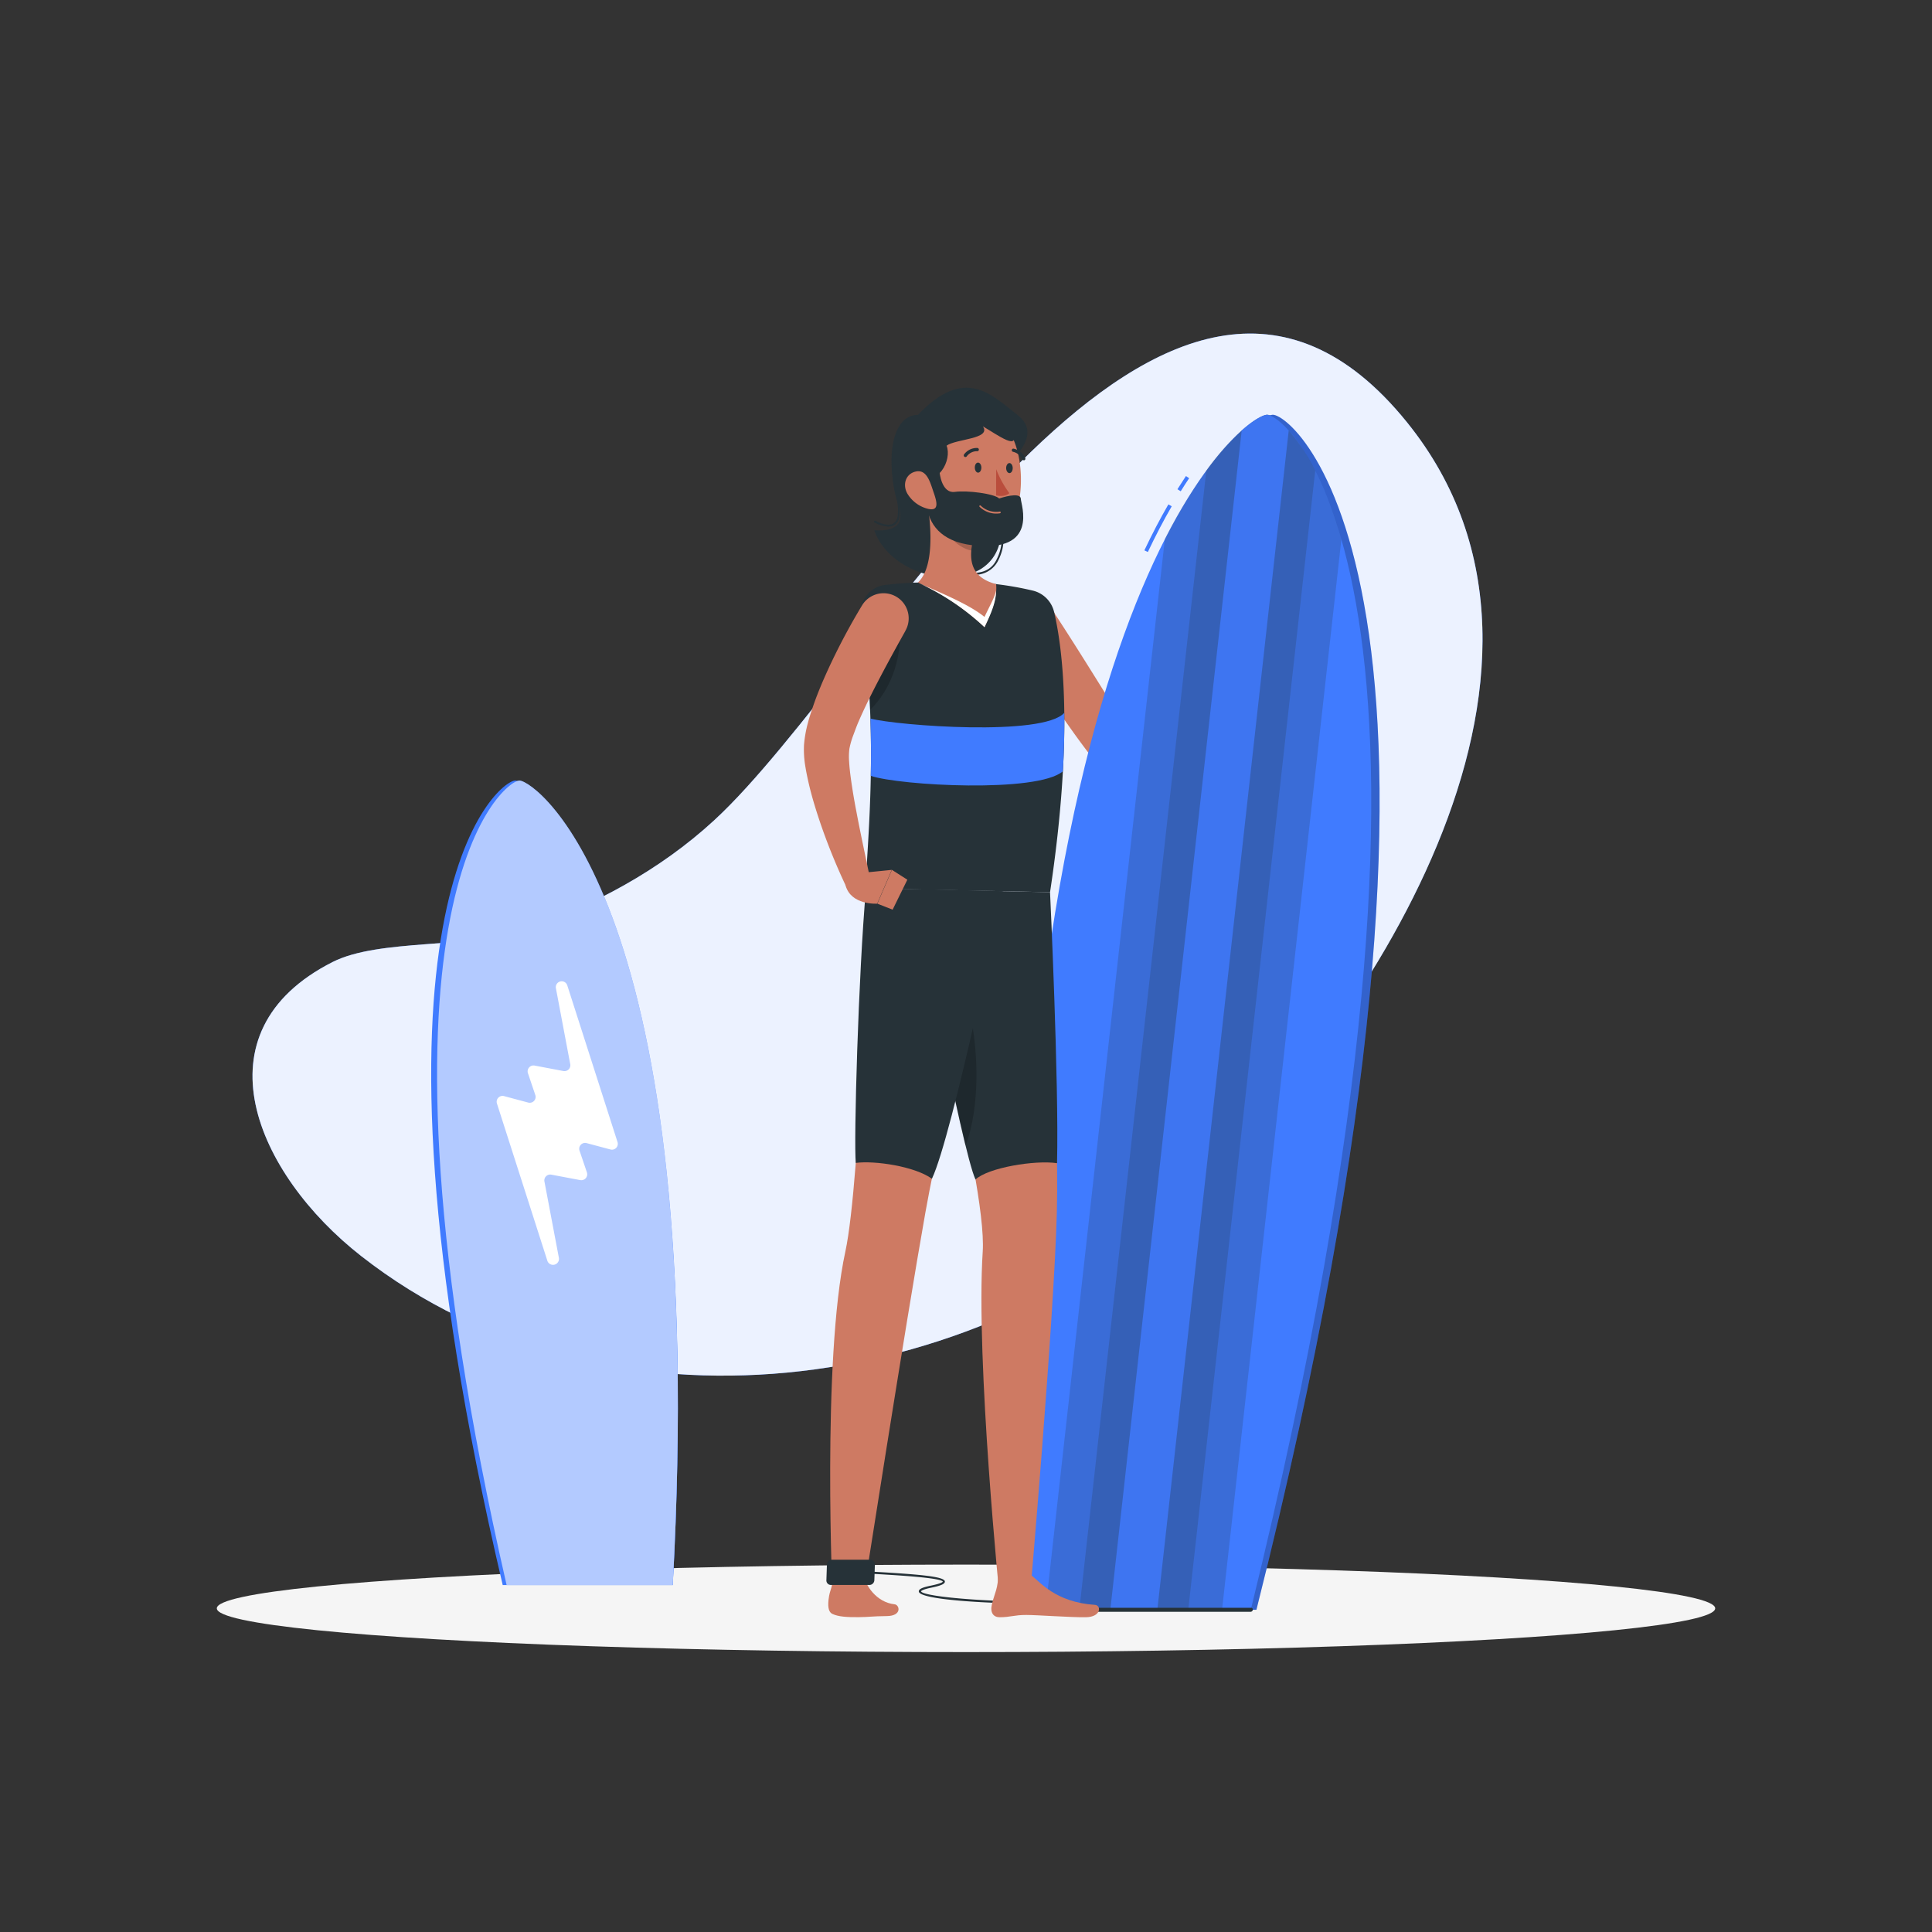 <svg xmlns="http://www.w3.org/2000/svg" viewBox="0 0 500 500"><rect x="0" y="0" width="500" height="500" fill="#333333" stroke="none"/><g id="freepik--background-simple--inject-1"><path d="M184.82,212.3c42.25-38.86,116.41-180.9,179.32-103,52.65,65.21-13.14,159.75-56,199.8-55.77,52.1-151.22,65.57-214.62,16-27.27-21.31-43.28-58-7.43-76.14,12.09-6.1,35.4-3.38,49.49-8.3C153.61,234.41,170.68,225.31,184.82,212.3Z" style="fill:#407BFF"></path><path d="M184.82,212.3c42.25-38.86,116.41-180.9,179.32-103,52.65,65.21-13.14,159.75-56,199.8-55.77,52.1-151.22,65.57-214.62,16-27.27-21.31-43.28-58-7.43-76.14,12.09-6.1,35.4-3.38,49.49-8.3C153.61,234.41,170.68,225.31,184.82,212.3Z" style="fill:#fff;opacity:0.9"></path></g><g id="freepik--Shadow--inject-1"><ellipse id="freepik--path--inject-1" cx="250" cy="416.24" rx="193.89" ry="11.32" style="fill:#f5f5f5"></ellipse></g><g id="freepik--Surfboard--inject-1"><path d="M133.34,202c4.53.12,50.39,32.51,40.76,208.21h-44C88.82,234.49,128.83,202.1,133.34,202Z" style="fill:#407BFF"></path><path d="M134.43,202c4.42.12,49.21,32.51,39.68,208.21h-43C90.9,234.49,130,202.1,134.43,202Z" style="fill:#407BFF"></path><path d="M134.43,202c4.42.12,49.21,32.51,39.68,208.21h-43C90.9,234.49,130,202.1,134.43,202Z" style="fill:#fff;opacity:0.6"></path><path d="M130.55,283.7l6.14,1.64a1.52,1.52,0,0,0,1.83-2l-1.88-5.57a1.52,1.52,0,0,1,1.72-2l7.44,1.41a1.52,1.52,0,0,0,1.78-1.77l-3.71-19.65a1.52,1.52,0,0,1,2.94-.75l13,40.54a1.51,1.51,0,0,1-1.84,1.93l-6.14-1.64a1.52,1.52,0,0,0-1.83,2l1.89,5.57a1.53,1.53,0,0,1-1.73,2L142.68,304a1.52,1.52,0,0,0-1.78,1.78l3.72,19.64a1.52,1.52,0,0,1-3,.75l-13-40.54A1.52,1.52,0,0,1,130.55,283.7Z" style="fill:#fff"></path></g><g id="freepik--Character--inject-1"><path d="M272.37,415.1c-17.72,0-34.33-1.15-34.58-3.2-.07-.61.82-1.06,3-1.51,3-.62,3.19-1,3.21-1.07-.48-1-12.2-1.67-17.84-2l-2.41-.14a.27.27,0,0,1-.25-.29.25.25,0,0,1,.29-.25l2.4.13c12.36.71,18.26,1.27,18.35,2.52,0,.51-.56,1-3.64,1.62-2.43.51-2.53.9-2.53.92.27,1.39,19.6,3.38,46.4,2.53a.28.28,0,0,1,.28.26.26.26,0,0,1-.26.28C280.7,415,276.5,415.1,272.37,415.1Z" style="fill:#263238"></path><path d="M273,158.86c3.36,5.15,6.67,10.38,9.93,15.6s6.51,10.49,9.78,15.44c.29.42.22.36.32.49a2.1,2.1,0,0,0,.3.36,8.21,8.21,0,0,0,1.07.91,21.84,21.84,0,0,0,3.19,1.85,62.87,62.87,0,0,0,7.95,3c5.6,1.79,11.59,3.22,17.46,4.56l.08,0a3.24,3.24,0,0,1-.64,6.4c-3.26.08-6.4-.05-9.6-.27s-6.39-.62-9.61-1.17a61.27,61.27,0,0,1-9.78-2.48,32.54,32.54,0,0,1-5.11-2.31,19.53,19.53,0,0,1-2.67-1.85,14.3,14.3,0,0,1-1.34-1.27,17.23,17.23,0,0,1-1.13-1.34c-2-2.56-3.88-5.08-5.7-7.64s-3.61-5.12-5.36-7.7c-3.52-5.17-6.89-10.38-10.14-15.72a6.5,6.5,0,0,1,11-6.94Z" style="fill:#ce7a63"></path><path d="M322.6,201.74l7.61-1.83-2.54,9.17s-6.72,1.38-8.77-3.6Z" style="fill:#ce7a63"></path><polygon points="334.51 201.89 331.79 210.08 327.67 209.08 330.21 199.91 334.51 201.89" style="fill:#ce7a63"></polygon><path d="M329.42,107.34c-6.39.17-72.39,48.28-66.26,309.27h62C390.8,155.62,335.77,107.51,329.42,107.34Z" style="fill:#407BFF"></path><path d="M329.42,107.34c-6.39.17-72.39,48.28-66.26,309.27h62C390.8,155.62,335.77,107.51,329.42,107.34Z" style="opacity:0.2"></path><path d="M305.57,127.14l-.85-.53c.74-1.18,1.48-2.32,2.2-3.41l.83.56C307,124.83,306.3,126,305.57,127.14Z" style="fill:#407BFF"></path><path d="M297.06,142.86l-.9-.43c2-4.22,4.09-8.22,6.22-11.9l.86.5C301.13,134.68,299.05,138.66,297.06,142.86Z" style="fill:#407BFF"></path><path d="M327.9,107.34c-6.25.17-70.74,48.28-64.75,309.27H323.7C387.87,155.62,334.1,107.51,327.9,107.34Z" style="fill:#407BFF"></path><path d="M347.15,139.58l-30.88,277H270.58l30.88-277.06a129.89,129.89,0,0,1,10.73-17.74,67.51,67.51,0,0,1,9.18-10.41c3.24-2.87,5.57-4,6.52-4.05s3,1.18,5.63,4.07a48.51,48.51,0,0,1,6.86,10.4A100.58,100.58,0,0,1,347.15,139.58Z" style="fill:#263238;opacity:0.2"></path><path d="M340.38,121.82,307.52,416.61H279.33l32.86-294.8a67.51,67.51,0,0,1,9.18-10.41c3.24-2.87,5.57-4,6.52-4.05s3,1.18,5.63,4.07A48.51,48.51,0,0,1,340.38,121.82Z" style="fill:#263238;opacity:0.2"></path><path d="M333.52,111.42l-34,305.19H287.35l34-305.21c3.24-2.87,5.57-4,6.52-4.05S330.92,108.53,333.52,111.42Z" style="fill:#407BFF;opacity:0.8"></path><path d="M323.65,417.13H263.08a.46.46,0,0,1-.47-.52h0a.61.61,0,0,1,.59-.52h60.57a.46.46,0,0,1,.46.52h0A.59.59,0,0,1,323.65,417.13Z" style="fill:#263238"></path><path d="M272.8,158.38c2.06,8.7,5.23,30.9-1.05,72.52l-47.63-1c-.28-6.81,3.79-38.12-1.24-70.33a7.1,7.1,0,0,1,6.26-8.19c2.57-.29,5.52-.54,8.42-.62a176.5,176.5,0,0,1,20.25.41,83.51,83.51,0,0,1,9.4,1.66A7.44,7.44,0,0,1,272.8,158.38Z" style="fill:#263238"></path><path d="M275.44,184.48c-5.51,6.15-42.87,3.34-50.18,1.49.18,5.21.19,10.19.1,14.82,7.57,2.54,43.15,4.48,49.71-1.18C275.4,194,275.49,189,275.44,184.48Z" style="fill:#407BFF"></path><path d="M257.85,123c4.2-3.86,12.17-10.44,5.46-15.63s-13.55-12.8-25.75,0c-5,0-7.4,6.28-6.73,14.6s2.37,7.66,2.18,11.86-6.76,3.39-6.76,3.39c4.89,14,30.1,17.41,32.65,2.32C261,127.17,257,123.76,257.85,123Z" style="fill:#263238"></path><path d="M229.9,136.29a8.45,8.45,0,0,1-3.57-1.07.26.26,0,0,1-.09-.35.25.25,0,0,1,.34-.09s2.81,1.61,4.49.76a2.67,2.67,0,0,0,1.26-2.3,10.92,10.92,0,0,0-.38-4.31,39.62,39.62,0,0,1-1.09-7.62.25.25,0,0,1,.24-.26.24.24,0,0,1,.26.23,39.11,39.11,0,0,0,1.08,7.54,11.41,11.41,0,0,1,.39,4.48,3.12,3.12,0,0,1-1.54,2.69A3,3,0,0,1,229.9,136.29Z" style="fill:#263238"></path><path d="M252,148.74a8.15,8.15,0,0,1-1.77-.17.25.25,0,0,1-.19-.3.24.24,0,0,1,.3-.18c.21,0,5.22,1.18,7.43-3s1.7-7.73-.17-13.65a.25.25,0,0,1,.16-.31.25.25,0,0,1,.32.16c1.9,6.05,2.41,9.69.13,14A6.66,6.66,0,0,1,252,148.74Z" style="fill:#263238"></path><path d="M239.65,128c1.25,6.54,2.48,18.49-2.09,22.75a63.93,63.93,0,0,1,17.23,11.54c1.89-4,3.36-7.8,3-11.13-7.26-1.88-7.06-7.26-5.77-12.3Z" style="fill:#ce7a63"></path><path d="M237.67,150.85a63.52,63.52,0,0,1,17.12,11.47c1.67-3.49,3-6.5,3-9.54-.4,1.9-1.37,3.44-3,6.88C250.73,156.37,243.86,153.61,237.67,150.85Z" style="fill:#fff"></path><path d="M244.7,132.46l7.33,6.43a20.56,20.56,0,0,0-.64,3.58c-2.77-.46-6.57-3.59-6.86-6.5A9.69,9.69,0,0,1,244.7,132.46Z" style="opacity:0.2"></path><path d="M238.9,118.21c.52,8.83.37,14,4.8,18.63,6.68,6.95,17.58,3.14,19.72-5.62,1.92-7.89.77-21-7.86-24.69A11.86,11.86,0,0,0,238.9,118.21Z" style="fill:#ce7a63"></path><path d="M237.26,123.34c5.59,2.74,9.17-4.32,7.72-8,2.35-1.76,11.68-1.7,9.39-5,3.86,2.24,9.78,6.71,7.68,1.23s-2-8.61-10.67-7.71-9.31,2.85-14.68,4.75S233.85,121.66,237.26,123.34Z" style="fill:#263238"></path><path d="M243.1,121.3c0,1.53.76,6.45,4,6s10.28.48,11.49,1.71c2.64-.87,5.58-1.34,5.6.11s4.8,14-12.42,12S240.73,122,240.73,122Z" style="fill:#263238"></path><path d="M258.84,132.81a.21.21,0,0,0,.15-.23.21.21,0,0,0-.24-.18,5.81,5.81,0,0,1-4.95-1.55.21.21,0,0,0-.29,0,.21.21,0,0,0,0,.3,6.13,6.13,0,0,0,5.32,1.68Z" style="fill:#ce7a63"></path><path d="M234.89,127.85a8.61,8.61,0,0,0,5.22,3.82c2.87.69,2.48-1.45,1.56-4.1-.84-2.38-1.67-6.06-4.49-5.57S233.46,125.5,234.89,127.85Z" style="fill:#ce7a63"></path><path d="M270.17,232.09s4.08,54.22,3.34,81.71c-.77,28.58-7.07,100.69-7.07,100.69l-7.62.15s-6.34-62.52-4.49-90.76c1.2-18.47-19.17-92.33-19.17-92.33Z" style="fill:#ce7a63"></path><path d="M283.37,415.34c-10.36-.7-14.21-6-16.63-7.78l-8.37-.87c0,4.54-.95,5.44-1.67,8.52-.52,2.19.44,3.33,2,3.33,2.79,0,3.74-.59,6.87-.59,2.91,0,11.4.64,15.43.59S285.06,415.45,283.37,415.34Z" style="fill:#ce7a63"></path><path d="M258.05,232s-13.65,54.31-18.56,81.8c-5.1,28.58-16.33,100.69-16.33,100.69l-7.64.15s-2.87-62.52,3.26-90.76c4-18.47,6.08-92.33,6.08-92.33Z" style="fill:#ce7a63"></path><path d="M231.52,415.19c-4.69-.49-7.7-4.94-8.16-8.09h-7.57c-.41,4.48-1,3.86-1.37,6.94-.24,2.19.17,3.24,1,3.64,1.53.72,3.74.87,6.79.84s3.27-.24,7.29-.28S232.82,415.33,231.52,415.19Z" style="fill:#ce7a63"></path><path d="M225,410.19h-9.95a1.17,1.17,0,0,1-1.18-1.22l.14-4.1a1.28,1.28,0,0,1,1.28-1.22h9.94a1.18,1.18,0,0,1,1.19,1.22l-.14,4.1A1.29,1.29,0,0,1,225,410.19Z" style="fill:#263238"></path><path d="M271.75,230.9s2.33,49.24,1.81,70.13c-5.72-.85-17.88,1.16-21.1,4.23-3.5-7.36-16.18-75.09-16.18-75.09Z" style="fill:#263238"></path><path d="M251.62,265.36c-.77-4.05-4.29.24-7.44,5.13,2,9.75,4,19.26,5.7,26C253.88,286,252.8,271.63,251.62,265.36Z" style="opacity:0.2"></path><path d="M232.65,160.1c-.55-4.09-4.25-.9-9.14,2.25,0,.21-.09.41-.14.63,1,7.09,1.53,14.09,1.8,20.76C230.78,178.27,233.92,169.47,232.65,160.1Z" style="opacity:0.2"></path><path d="M259.51,230.65s-13,63.2-18.33,74.41c-4.46-3.24-14.88-4.75-19.7-4.1-.56-5.27.66-48.85,2.64-71C235.49,229.92,259.51,230.65,259.51,230.65Z" style="fill:#263238"></path><path d="M252.28,121c0,.72.37,1.31.84,1.32s.85-.56.86-1.28-.38-1.31-.85-1.32S252.28,120.23,252.28,121Z" style="fill:#263238"></path><path d="M260.39,121.12c0,.72.38,1.31.85,1.32s.85-.57.85-1.29-.37-1.3-.84-1.31S260.4,120.4,260.39,121.12Z" style="fill:#263238"></path><path d="M257.81,121.42a26.19,26.19,0,0,0,3.41,6.21c-1.27,1.16-3.43.58-3.43.58Z" style="fill:#ba4d3c"></path><path d="M249.89,118.28a.41.41,0,0,0,.29-.16,3.29,3.29,0,0,1,2.7-1.35.41.41,0,0,0,.45-.38.43.43,0,0,0-.39-.46,4.12,4.12,0,0,0-3.44,1.67.43.43,0,0,0,.08.59A.44.44,0,0,0,249.89,118.28Z" style="fill:#263238"></path><path d="M265,119.1a.33.33,0,0,0,.13,0,.41.41,0,0,0,.2-.55,4.28,4.28,0,0,0-3-2.44.41.41,0,0,0-.48.35.43.43,0,0,0,.37.48,3.45,3.45,0,0,1,2.37,2A.42.42,0,0,0,265,119.1Z" style="fill:#263238"></path><path d="M234.25,163.39c-2.84,5.08-5.73,10.37-8.37,15.57-1.31,2.61-2.58,5.23-3.69,7.81-.56,1.28-1,2.57-1.47,3.79a20.73,20.73,0,0,0-.9,3.24,16.57,16.57,0,0,0-.06,3.39c.07,1.31.23,2.71.42,4.12.39,2.83.87,5.75,1.44,8.66,1.09,5.83,2.4,11.76,3.6,17.64v.06a3.24,3.24,0,0,1-6.1,2.05,157.16,157.16,0,0,1-7-17.25c-1-3-1.93-6-2.68-9.12-.37-1.57-.72-3.17-1-4.88a25.83,25.83,0,0,1-.36-5.71,31.22,31.22,0,0,1,1-5.66c.44-1.7,1-3.28,1.52-4.83,1.09-3.09,2.33-6,3.65-8.89a167.86,167.86,0,0,1,8.79-16.61,6.5,6.5,0,0,1,11.25,6.52Z" style="fill:#ce7a63"></path><path d="M223,225.9l7.79-.78-3.77,8.75s-6.84.45-8.19-4.77Z" style="fill:#ce7a63"></path><polygon points="234.82 227.67 231.01 235.42 227.06 233.87 230.83 225.12 234.82 227.67" style="fill:#ce7a63"></polygon></g></svg>